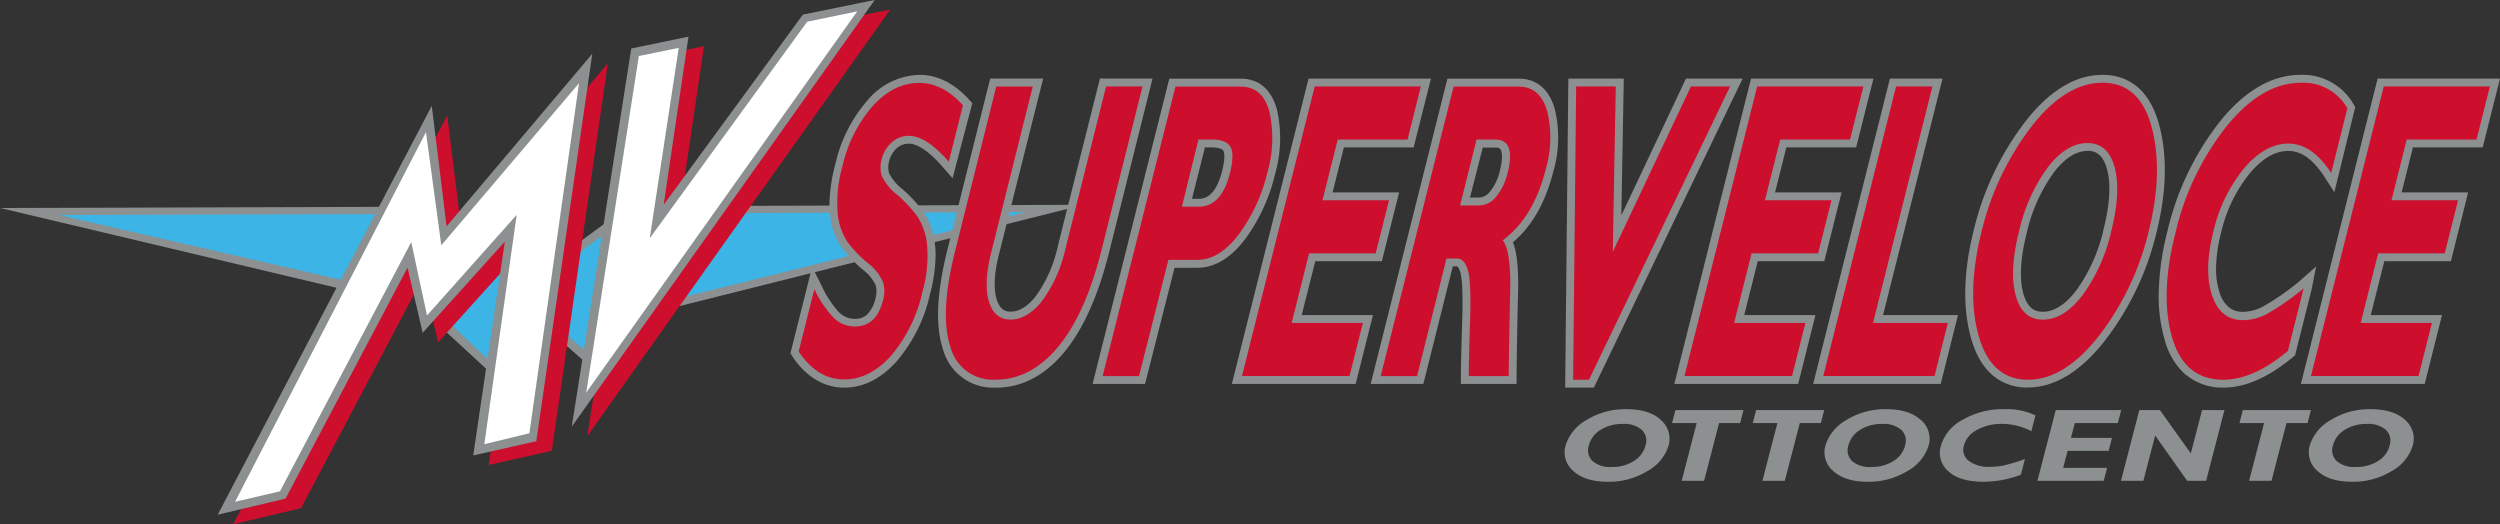 <svg xmlns="http://www.w3.org/2000/svg" viewBox="0 0 425.17 89.15"><rect x="0" y="0" width="425.17" height="89.15" fill="#333333" stroke="none"/><defs><style>.cls-1,.cls-2{fill:#8c9091}.cls-2,.cls-4,.cls-5{fill-rule:evenodd}.cls-4{fill:#ce0e2d}.cls-5{fill:#fff}</style></defs><g id="Livello_2" data-name="Livello 2"><g id="Layer_1" data-name="Layer 1"><path class="cls-1" d="M371.78 63.8a12.08 12.08 0 01-3.66-6.09 26.69 26.69 0 01-1-7.39 45.85 45.85 0 011.53-11.16 47.49 47.49 0 018.92-18.53c4.12-5.11 8.72-7.9 13.69-7.9a9.94 9.94 0 019 5l.29.48L397 32.69l-1.67-2.59c-2.06-3.18-4.08-4.43-6.15-4.43-2.14 0-4.27 1.11-6.51 3.74a24.84 24.84 0 00-4.94 10.19 25.4 25.4 0 00-.85 6.08 12.66 12.66 0 00.58 4 5.33 5.33 0 001.6 2.58 3.68 3.68 0 002.41.77 7.46 7.46 0 003.35-.87 42.82 42.82 0 006.18-4.28l2.9-2.56-.78 3.94-2.8 11.17-.34.28c-4.06 3.38-8 5.2-11.84 5.21a9.64 9.64 0 01-6.3-2.12zM194.76 65.29h-8.94l.41-1.67 12.38-49.24.26-1H211c2.19 0 5 .92 6.19 5.34a22.14 22.14 0 01-.35 10.92 30.52 30.52 0 01-5.06 11c-2.46 3.25-5.2 4.9-8.15 4.9h-3.88L195 64.27l-.26 1zm7.91-31.48h1.16c.7 0 2.81 0 4-4.69.63-2.5.34-3.29.23-3.47-.21-.37-1-.58-2-.58h-1.14l-2.2 8.74zM230.56 65.29H209.5l.42-1.67 12.37-49.24.26-1.01h20.81l-.42 1.67-2.27 9.02-.25 1.01H228.55l-1.92 7.65h11.32l-.42 1.66-2.27 9.03-.25 1.01h-11.32l-2.31 9.16H233.5l-.42 1.67-2.27 9.02-.25 1.02zM257.9 65.29h-9.45v-1.35c0-1.63.08-4.67.22-9.3.17-5.47-.08-7.56-.32-8.35s-.51-1-.52-1h-.75l-4.76 19-.26 1h-8.95l.42-1.67 12.38-49.24.25-1h12.14c2.1 0 4.87.88 6.1 5.1a20.49 20.49 0 01-.24 10.73c-1.32 5.21-3.62 9.26-6.86 12 .56 1.35 1 3.81.87 8.79s-.2 9.55-.25 13.93v1.33zM250 33.6h1.55a2.48 2.48 0 001.84-1 8.73 8.73 0 001.7-3.6c.65-2.61.23-3.42.08-3.61s-.23-.29-.92-.29h-2.08L250 33.6zM271.07 65.92h-4.88l.01-1.35.51-49.88.02-1.32h9.42l-.02 1.36-.39 21.9 10.62-22.49.36-.77h9.65l-.93 1.92-24.01 49.87-.36.76zM305.81 65.29h-21.06l.42-1.67 12.37-49.24.26-1.01H318.62l-.43 1.67-2.26 9.02-.26 1.01H303.8l-1.92 7.65h11.32l-.42 1.66-2.27 9.03-.25 1.01h-11.32l-2.3 9.16h12.11l-.42 1.67-2.26 9.02-.26 1.02zM330.05 65.29H308.37l.41-1.67 12.38-49.24.26-1.01h8.94l-.42 1.67-9.69 38.54h12.74l-.42 1.67-2.26 9.02-.26 1.02zM344.88 65.92c-3.34 0-7.73-1.47-9.68-8.45-1.44-5.19-1.28-11.39.5-18.45a49.1 49.1 0 018.62-18.19c4.14-5.37 8.6-8.1 13.26-8.1 3.36 0 7.77 1.49 9.65 8.6 1.4 5.26 1.23 11.43-.51 18.34A48.49 48.49 0 01358 57.9c-4.16 5.32-8.58 8-13.16 8zM355 25.67c-1.91 0-3.82 1.21-5.67 3.61a28.05 28.05 0 00-4.66 10.39c-1.06 4.24-1.26 7.68-.58 10.2.76 2.79 2.2 3.15 3.36 3.15 1.9 0 3.8-1.22 5.65-3.62a28.3 28.3 0 004.65-10.4c1.07-4.27 1.27-7.7.59-10.22-.75-2.77-2.18-3.13-3.34-3.13zM412.37 65.29H391.31l.42-1.67 12.37-49.24.26-1.01h20.81l-.42 1.67-2.27 9.02-.25 1.01H410.36l-1.92 7.65H419.75l-.41 1.66-2.27 9.03-.26 1.01H405.5l-2.31 9.16H415.31l-.42 1.67-2.27 9.02-.25 1.02z"/><path class="cls-2" d="M0 35.37l70.94-.21 10.11 4.39 15.92 2.76 9.91-7.25 77.43-.23-71 17.79-9.19 12.97-9.41-8.22-4.27 12.5-17.12-15.78-.87-6.2-9.23 2.47L0 35.37z"/><path fill="#3cb4e5" fill-rule="evenodd" d="M10.02 36.56l60.6-.17 9.7 4.34L97 44.01l10.71-7.73 66.66-.2-61 15.15-9.49 12.16L95 55.81l-4.84 12.06L75.63 54.2l-3.68-8.99-8.86 3.55-53.07-12.2z"/><path class="cls-4" d="M76.06 19.62l2.53 20.49 24.78-29.34-9.52 65.89-10.73 2.41 5.38-36.36-13.99 15.51-2.56-11.08L51.2 86.42l-11.54 2.73 36.4-69.53zM110 9.87l9.73-2.02-4.22 28.59L139.19 4.1l12.21-2.48-51.53 72.55L110 9.87z"/><path class="cls-2" d="M73.43 18l2.52 20.49 24.78-29.35-9.52 65.9-10.73 2.41 5.38-36.36L71.88 56.6l-2.57-11.08L48.56 84.8l-11.53 2.73L73.43 18z"/><path class="cls-5" d="M72.44 22.47l2.61 19.25 23.42-27.57-8.44 59.53-7.66 1.86 5.5-39-15.25 17.11-2.68-12.47-22.33 42.38-7.63 1.77 32.46-62.86z"/><path class="cls-2" d="M107.36 8.25l9.73-2.02-4.22 28.59 23.68-32.34L148.76 0 97.24 72.55l10.12-64.3z"/><path class="cls-5" d="M110.5 40.52l26.78-36.83 8.51-1.76L99.7 66.76l8.95-57.23 6.78-1.39-4.93 32.38z"/><path class="cls-4" d="M203.82 23.73L201 35.15h2.88c2.57 0 4.34-1.9 5.29-5.71.54-2.14.57-3.62.09-4.46s-1.54-1.25-3.2-1.25zm-3.91-9H211q3.77 0 4.9 4.33a20.83 20.83 0 01-.36 10.26 28.88 28.88 0 01-4.84 10.5c-2.19 2.92-4.55 4.37-7.07 4.37h-4.92l-5 19.78h-6.19zM231.78 54.92l-2.27 9.03h-18.29l12.37-49.24h18.05l-2.26 9.02h-11.87l-2.6 10.33h11.32l-2.27 9.02h-11.32l-2.97 11.84h12.11zM251.12 23.73l-2.81 11.21h3.27a3.74 3.74 0 002.84-1.46 10 10 0 002-4.18q1.39-5.57-2.14-5.57zm-3.91-9h11.09q3.6 0 4.82 4.14a19.22 19.22 0 01-.26 10q-2.06 8.13-7.3 12 1.45 1.7 1.27 9.09t-.25 14h-6.79q0-2.43.22-9.27t-.38-8.78c-.39-1.29-1-1.94-1.81-1.94H246l-5 20h-6.19zM294.23 14.71l-24 49.87h-2.69l.51-49.87h6.74l-.51 28.13 13.29-28.13h6.66zM307.04 54.92l-2.27 9.03h-18.3l12.37-49.24h18.06l-2.27 9.02h-11.87l-2.6 10.33h11.32l-2.27 9.02h-11.32l-2.97 11.84h12.12zM331.27 54.92L329 63.95h-18.92l12.38-49.24h6.18l-10.1 40.21h12.73zM347.45 54.36c2.35 0 4.58-1.38 6.71-4.14a29.43 29.43 0 004.89-10.87q1.69-6.78.58-10.9c-.74-2.74-2.28-4.12-4.63-4.12s-4.6 1.38-6.73 4.12a29.37 29.37 0 00-4.9 10.9q-1.68 6.72-.57 10.87t4.65 4.14m10.13-40.29q6.35 0 8.36 7.6t-.52 17.68A46.92 46.92 0 01357 57.07q-5.87 7.51-12.11 7.51t-8.39-7.47q-2.08-7.47.51-17.76a47.56 47.56 0 018.38-17.7q5.83-7.57 12.2-7.58M391.8 48.93l-2.7 10.75q-5.88 4.91-11 4.9-6.62 0-8.71-7.24t.61-17.85a46 46 0 018.66-18q6-7.41 12.65-7.41a8.58 8.58 0 017.9 4.34l-2.75 11q-3.26-5-7.28-5c-2.64 0-5.15 1.41-7.54 4.21a26.19 26.19 0 00-5.21 10.74q-1.65 6.55-.24 10.82t5.28 4.26a8.86 8.86 0 003.95-1 44.33 44.33 0 006.4-4.43M413.59 54.92l-2.27 9.03h-18.3l12.38-49.24h18.05l-2.27 9.02h-11.87l-2.59 10.33h11.32l-2.27 9.02h-11.32l-2.97 11.84h12.11z"/><path class="cls-2" d="M282.48 71.44c-1.3-1.23-3.24-1.85-5.85-1.85a12.49 12.49 0 00-6.83 1.85 7.5 7.5 0 00-3.54 4.32 4.12 4.12 0 001.31 4.34q2 1.83 5.86 1.83a12.5 12.5 0 006.77-1.83 7.53 7.53 0 003.58-4.34 4.2 4.2 0 00-1.3-4.32m-2.63 4.32a4.45 4.45 0 01-2 2.66 6.88 6.88 0 01-3.76 1 4.57 4.57 0 01-3.24-1 2.53 2.53 0 01-.64-2.66 4.38 4.38 0 012-2.66 6.92 6.92 0 013.77-1 4.55 4.55 0 013.23 1 2.54 2.54 0 01.64 2.66M296.51 69.74l-.57 2.21h-3.58l-2.55 9.82H286l2.55-9.82h-4.19l.58-2.21h11.57zM310.24 69.74l-.57 2.21h-3.58l-2.55 9.82h-3.81l2.55-9.82h-4.19l.57-2.21h11.58zM393.01 69.74l-.57 2.21h-3.58l-2.55 9.82h-3.81l2.55-9.82h-4.19l.57-2.21h11.58zM326.66 71.44q-1.94-1.84-5.84-1.85a12.47 12.47 0 00-6.82 1.85 7.52 7.52 0 00-3.55 4.32 4.15 4.15 0 001.32 4.34q2 1.83 5.85 1.83a12.54 12.54 0 006.78-1.83 7.47 7.47 0 003.6-4.34 4.16 4.16 0 00-1.3-4.32m-2.7 4.32a4.43 4.43 0 01-2 2.66 6.88 6.88 0 01-3.76 1 4.62 4.62 0 01-3.25-1 2.55 2.55 0 01-.64-2.66 4.4 4.4 0 012-2.66 6.89 6.89 0 013.77-1 4.56 4.56 0 013.23 1 2.52 2.52 0 01.63 2.66M344.37 78.11l-.68 2.62a17.82 17.82 0 01-6.32 1.2q-4.08 0-6-1.77a4.1 4.1 0 01-1.28-4.36 7.35 7.35 0 013.68-4.4 13.59 13.59 0 017.13-1.81 11.17 11.17 0 015.26 1.06l-.69 2.68a10.86 10.86 0 00-4.95-1.24 8.56 8.56 0 00-4.26 1 4.31 4.31 0 00-2.26 2.66 2.39 2.39 0 00.84 2.64 5.63 5.63 0 003.65 1 11.47 11.47 0 002.34-.24 35.58 35.58 0 003.54-1.08M358.35 79.57l-.58 2.2H346.5l3.12-12.03h11.13l-.58 2.21h-7.31l-.66 2.52h6.98l-.57 2.21h-6.98l-.75 2.89h7.47zM378.31 69.74l-3.12 12.03h-3.22l-5.45-7.71-2 7.71h-3.81l3.12-12.03h3.5l5.26 7.36 1.91-7.36h3.81zM409.05 71.44q-1.95-1.84-5.85-1.85a12.47 12.47 0 00-6.83 1.85 7.52 7.52 0 00-3.55 4.32 4.15 4.15 0 001.32 4.34q2 1.83 5.85 1.83a12.54 12.54 0 006.78-1.83 7.47 7.47 0 003.57-4.34 4.17 4.17 0 00-1.29-4.32m-2.64 4.32a4.39 4.39 0 01-2 2.66 6.88 6.88 0 01-3.76 1 4.57 4.57 0 01-3.24-1 2.53 2.53 0 01-.65-2.66 4.44 4.44 0 012-2.66 6.89 6.89 0 013.77-1 4.56 4.56 0 013.23 1 2.52 2.52 0 01.63 2.66"/><path class="cls-1" d="M134.75 60.56l-.32-.49 3.69-14.69 1.62 3.23a17.43 17.43 0 002.93 4.48 3.74 3.74 0 002.75 1.13 2.84 2.84 0 002.09-.77 5.65 5.65 0 001.4-2.76 5.24 5.24 0 00.15-1.19 4 4 0 00-.14-1 7.18 7.18 0 00-2.25-2.69 22.38 22.38 0 01-3.67-3.96 11.78 11.78 0 01-1.82-5.43 12.94 12.94 0 01-.11-1.79 28 28 0 011-6.74 24.67 24.67 0 015.46-10.82 11.89 11.89 0 018.87-4.34c3.1 0 6 1.53 8.44 4.25l.52.57L162 30.32l-1.69-1.94c-2.44-2.84-4.5-4-5.75-3.94a3 3 0 00-2.05.77 4.35 4.35 0 00-1.31 2.27 3.89 3.89 0 00-.13 1 3.22 3.22 0 00.15 1 8 8 0 002.25 2.68 23.69 23.69 0 013.67 4 12.12 12.12 0 011.86 5.37 14.15 14.15 0 01.12 1.88 27.15 27.15 0 01-.94 6.55 26.38 26.38 0 01-5.66 11.46c-2.58 2.9-5.62 4.51-8.92 4.5h-.06c-3.55 0-6.61-2-8.82-5.36z"/><path class="cls-4" d="M163.77 17.88l-2.41 9.62c-2.56-2.93-4.81-4.4-6.77-4.4a4.3 4.3 0 00-2.93 1.11 5.6 5.6 0 00-1.73 2.94 4.87 4.87 0 000 2.68 8.8 8.8 0 002.64 3.28 23.37 23.37 0 013.47 3.73 11 11 0 011.63 4.87 22.11 22.11 0 01-.8 7.93 25.08 25.08 0 01-5.36 10.89q-3.63 4-7.92 4-4.62 0-7.76-4.76l2.67-10.61a18.55 18.55 0 003.23 4.84 5.09 5.09 0 003.69 1.52q3.65 0 4.78-4.55a5.56 5.56 0 000-2.92 8.15 8.15 0 00-2.67-3.35 21.27 21.27 0 01-3.48-3.66 10.63 10.63 0 01-1.59-4.83 22.48 22.48 0 01.83-8A23.41 23.41 0 01148.45 18q3.56-3.9 7.88-3.9 4 0 7.44 3.81"/><path class="cls-1" d="M169.36 65.92a8.83 8.83 0 01-9-6.56c-1.32-4-1.06-9.59.79-17l7-28 .26-1h9L177 15l-7.12 28.31c-.8 3.18-.93 5.71-.39 7.54S171 53 171.86 53c1.48 0 2.9-.87 4.32-2.66a22.75 22.75 0 003.73-8.52l6.9-27.46.26-1H196l-.4 1.64-7 28c-1.85 7.35-4.4 13-7.59 16.88-3.33 4-7.24 6.05-11.62 6.05z"/><path class="cls-4" d="M188.11 14.71h6.19l-7 27.95q-2.74 10.79-7.36 16.34t-10.58 5.57a7.47 7.47 0 01-7.74-5.64q-1.85-5.64.81-16.21l7-28h6.21L168.56 43q-1.29 5.15-.38 8.25c.62 2.07 1.84 3.1 3.68 3.1s3.69-1.06 5.37-3.17a24 24 0 004-9z"/></g></g></svg>